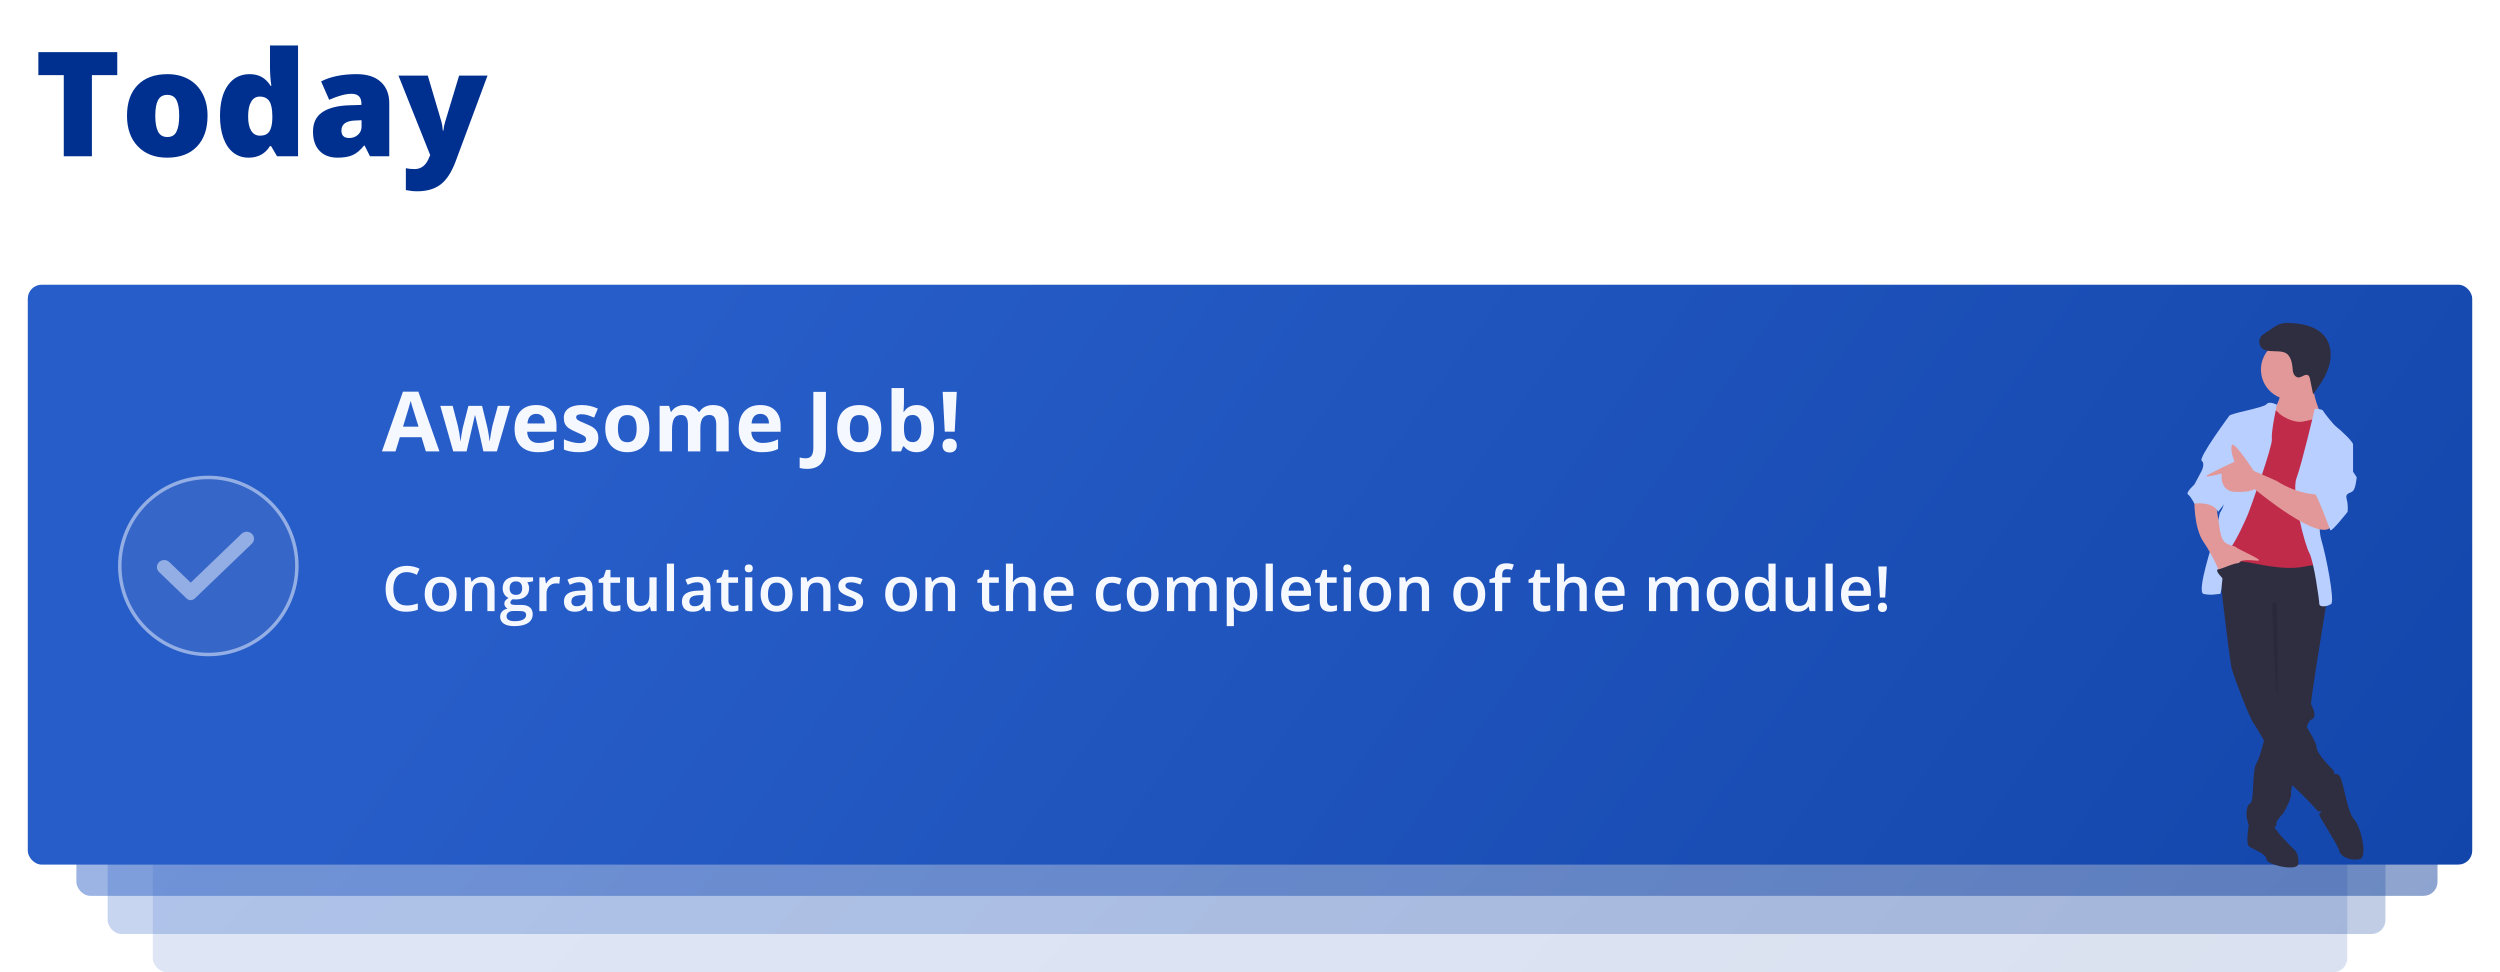 <svg width="720" height="280" viewBox="0 0 720 280" fill="none" xmlns="http://www.w3.org/2000/svg">
<path d="M26.468 45H18.367V21.642H11.046V15.018H33.769V21.642H26.468V45ZM59.773 33.331C59.773 37.132 58.747 40.099 56.696 42.231C54.659 44.351 51.802 45.41 48.124 45.41C44.597 45.41 41.787 44.323 39.695 42.149C37.617 39.976 36.578 37.036 36.578 33.331C36.578 29.544 37.597 26.605 39.634 24.513C41.685 22.407 44.556 21.355 48.247 21.355C50.53 21.355 52.547 21.84 54.297 22.811C56.047 23.781 57.394 25.176 58.337 26.994C59.294 28.799 59.773 30.911 59.773 33.331ZM44.72 33.331C44.72 35.327 44.986 36.852 45.52 37.904C46.053 38.943 46.948 39.463 48.206 39.463C49.45 39.463 50.325 38.943 50.831 37.904C51.351 36.852 51.61 35.327 51.61 33.331C51.61 31.349 51.351 29.852 50.831 28.84C50.312 27.828 49.423 27.322 48.165 27.322C46.935 27.322 46.053 27.828 45.52 28.84C44.986 29.838 44.72 31.335 44.72 33.331ZM71.585 45.41C69.931 45.41 68.481 44.938 67.237 43.995C66.007 43.052 65.05 41.664 64.366 39.832C63.696 38 63.361 35.86 63.361 33.413C63.361 29.64 64.12 26.686 65.638 24.554C67.155 22.421 69.24 21.355 71.893 21.355C73.191 21.355 74.326 21.614 75.297 22.134C76.281 22.653 77.177 23.528 77.983 24.759H78.147C77.888 22.94 77.758 21.122 77.758 19.304V13.09H85.838V45H79.788L78.065 42.067H77.758C76.377 44.296 74.319 45.41 71.585 45.41ZM74.866 39.073C76.151 39.073 77.054 38.67 77.573 37.863C78.106 37.057 78.394 35.812 78.435 34.131V33.495C78.435 31.444 78.141 29.988 77.553 29.127C76.965 28.252 76.042 27.814 74.784 27.814C73.731 27.814 72.911 28.314 72.323 29.311C71.749 30.296 71.462 31.704 71.462 33.536C71.462 35.341 71.756 36.715 72.344 37.658C72.932 38.602 73.772 39.073 74.866 39.073ZM106.551 45L105.013 41.924H104.849C103.769 43.264 102.668 44.18 101.547 44.672C100.426 45.164 98.977 45.41 97.199 45.41C95.012 45.41 93.289 44.754 92.031 43.441C90.773 42.129 90.144 40.283 90.144 37.904C90.144 35.43 91.006 33.591 92.728 32.388C94.451 31.171 96.946 30.487 100.214 30.337L104.09 30.214V29.886C104.09 27.972 103.146 27.015 101.26 27.015C99.564 27.015 97.411 27.589 94.8 28.737L92.482 23.446C95.189 22.052 98.607 21.355 102.736 21.355C105.717 21.355 108.021 22.093 109.647 23.569C111.288 25.046 112.108 27.11 112.108 29.763V45H106.551ZM100.604 39.75C101.574 39.75 102.401 39.442 103.085 38.827C103.782 38.212 104.131 37.412 104.131 36.428V34.623L102.285 34.705C99.647 34.801 98.327 35.772 98.327 37.617C98.327 39.039 99.086 39.75 100.604 39.75ZM114.754 21.765H123.203L127.141 35.095C127.332 35.792 127.462 36.633 127.53 37.617H127.694C127.804 36.674 127.968 35.847 128.187 35.136L132.227 21.765H140.409L131.222 46.477C130.046 49.621 128.597 51.843 126.874 53.142C125.165 54.44 122.93 55.09 120.168 55.09C119.102 55.09 118.008 54.974 116.887 54.741V48.445C117.611 48.609 118.438 48.691 119.368 48.691C120.079 48.691 120.701 48.555 121.234 48.281C121.768 48.008 122.232 47.618 122.629 47.112C123.025 46.62 123.449 45.807 123.9 44.672L114.754 21.765Z" fill="#00308F"/>
<rect x="44" y="113" width="632" height="167" rx="4" fill="url(#paint0_linear)" fill-opacity="0.15"/>
<rect x="31" y="98" width="656" height="171" rx="4" fill="url(#paint1_linear)" fill-opacity="0.25"/>
<rect x="22" y="83" width="680" height="175" rx="4" fill="url(#paint2_linear)" fill-opacity="0.45"/>
<path d="M36.239 142.461H35.091L33.074 135.769C32.978 135.473 32.871 135.099 32.753 134.648C32.634 134.197 32.573 133.925 32.568 133.834C32.468 134.436 32.309 135.094 32.09 135.81L30.135 142.461H28.986L26.327 132.467H27.558L29.137 138.64C29.355 139.506 29.515 140.29 29.615 140.991C29.738 140.157 29.921 139.342 30.162 138.544L31.953 132.467H33.184L35.063 138.599C35.282 139.305 35.467 140.103 35.617 140.991C35.704 140.344 35.868 139.556 36.109 138.626L37.682 132.467H38.912L36.239 142.461ZM43.472 142.598C42.364 142.598 41.489 142.261 40.847 141.586C40.209 140.912 39.89 139.975 39.89 138.777C39.89 137.569 40.186 136.61 40.778 135.899C41.375 135.188 42.175 134.832 43.178 134.832C44.117 134.832 44.859 135.142 45.406 135.762C45.953 136.377 46.227 137.191 46.227 138.202V138.92H41.065C41.088 139.8 41.309 140.467 41.728 140.923C42.152 141.379 42.747 141.607 43.513 141.607C44.319 141.607 45.117 141.438 45.905 141.101V142.113C45.504 142.286 45.124 142.409 44.764 142.482C44.408 142.559 43.977 142.598 43.472 142.598ZM43.164 135.782C42.562 135.782 42.082 135.978 41.722 136.37C41.366 136.762 41.157 137.305 41.093 137.997H45.01C45.01 137.282 44.85 136.735 44.531 136.357C44.212 135.974 43.757 135.782 43.164 135.782ZM49.303 142.461H48.168V131.824H49.303V142.461ZM54.703 142.598C53.618 142.598 52.778 142.265 52.181 141.6C51.588 140.93 51.292 139.984 51.292 138.763C51.292 137.51 51.593 136.541 52.194 135.858C52.8 135.174 53.662 134.832 54.778 134.832C55.138 134.832 55.498 134.871 55.858 134.948C56.218 135.026 56.501 135.117 56.706 135.222L56.357 136.186C56.107 136.086 55.833 136.003 55.537 135.94C55.241 135.871 54.979 135.837 54.751 135.837C53.229 135.837 52.468 136.808 52.468 138.749C52.468 139.67 52.652 140.376 53.022 140.868C53.395 141.361 53.947 141.607 54.676 141.607C55.3 141.607 55.94 141.472 56.597 141.203V142.208C56.095 142.468 55.464 142.598 54.703 142.598ZM64.848 138.708C64.848 139.93 64.54 140.884 63.925 141.573C63.31 142.256 62.46 142.598 61.375 142.598C60.705 142.598 60.11 142.441 59.591 142.126C59.071 141.812 58.67 141.361 58.388 140.773C58.105 140.185 57.964 139.497 57.964 138.708C57.964 137.487 58.269 136.537 58.88 135.858C59.491 135.174 60.338 134.832 61.423 134.832C62.471 134.832 63.303 135.181 63.918 135.878C64.538 136.575 64.848 137.519 64.848 138.708ZM59.14 138.708C59.14 139.665 59.331 140.394 59.714 140.896C60.097 141.397 60.66 141.648 61.402 141.648C62.145 141.648 62.708 141.399 63.091 140.903C63.478 140.401 63.672 139.67 63.672 138.708C63.672 137.756 63.478 137.033 63.091 136.541C62.708 136.045 62.141 135.796 61.389 135.796C60.646 135.796 60.085 136.04 59.707 136.528C59.329 137.015 59.14 137.742 59.14 138.708ZM76.394 142.461V137.587C76.394 136.99 76.266 136.544 76.011 136.247C75.755 135.947 75.359 135.796 74.821 135.796C74.115 135.796 73.593 135.999 73.256 136.405C72.919 136.81 72.75 137.434 72.75 138.278V142.461H71.615V137.587C71.615 136.99 71.488 136.544 71.232 136.247C70.977 135.947 70.579 135.796 70.036 135.796C69.325 135.796 68.803 136.01 68.471 136.439C68.143 136.863 67.978 137.56 67.978 138.531V142.461H66.844V134.969H67.767L67.951 135.994H68.006C68.22 135.63 68.521 135.345 68.908 135.14C69.3 134.935 69.738 134.832 70.221 134.832C71.392 134.832 72.158 135.256 72.518 136.104H72.572C72.796 135.712 73.119 135.402 73.543 135.174C73.967 134.946 74.45 134.832 74.992 134.832C75.84 134.832 76.473 135.051 76.893 135.489C77.316 135.921 77.528 136.616 77.528 137.573V142.461H76.394ZM83.038 142.598C81.931 142.598 81.056 142.261 80.413 141.586C79.775 140.912 79.456 139.975 79.456 138.777C79.456 137.569 79.752 136.61 80.345 135.899C80.942 135.188 81.742 134.832 82.744 134.832C83.683 134.832 84.426 135.142 84.973 135.762C85.519 136.377 85.793 137.191 85.793 138.202V138.92H80.632C80.655 139.8 80.876 140.467 81.295 140.923C81.719 141.379 82.314 141.607 83.079 141.607C83.886 141.607 84.683 141.438 85.472 141.101V142.113C85.071 142.286 84.69 142.409 84.33 142.482C83.975 142.559 83.544 142.598 83.038 142.598ZM82.731 135.782C82.129 135.782 81.648 135.978 81.288 136.37C80.933 136.762 80.723 137.305 80.659 137.997H84.576C84.576 137.282 84.417 136.735 84.098 136.357C83.779 135.974 83.323 135.782 82.731 135.782ZM93.791 141.661C93.992 141.661 94.185 141.648 94.372 141.62C94.559 141.588 94.707 141.557 94.816 141.525V142.393C94.693 142.452 94.511 142.5 94.269 142.536C94.033 142.577 93.818 142.598 93.627 142.598C92.178 142.598 91.453 141.835 91.453 140.308V135.851H90.38V135.304L91.453 134.832L91.932 133.233H92.588V134.969H94.762V135.851H92.588V140.26C92.588 140.711 92.695 141.058 92.909 141.299C93.123 141.541 93.417 141.661 93.791 141.661ZM102.787 138.708C102.787 139.93 102.479 140.884 101.864 141.573C101.249 142.256 100.399 142.598 99.314 142.598C98.644 142.598 98.05 142.441 97.53 142.126C97.011 141.812 96.61 141.361 96.327 140.773C96.045 140.185 95.903 139.497 95.903 138.708C95.903 137.487 96.209 136.537 96.819 135.858C97.43 135.174 98.278 134.832 99.362 134.832C100.41 134.832 101.242 135.181 101.857 135.878C102.477 136.575 102.787 137.519 102.787 138.708ZM97.079 138.708C97.079 139.665 97.27 140.394 97.653 140.896C98.036 141.397 98.599 141.648 99.342 141.648C100.085 141.648 100.647 141.399 101.03 140.903C101.418 140.401 101.611 139.67 101.611 138.708C101.611 137.756 101.418 137.033 101.03 136.541C100.647 136.045 100.08 135.796 99.328 135.796C98.585 135.796 98.025 136.04 97.647 136.528C97.268 137.015 97.079 137.742 97.079 138.708ZM114.873 142.461L113.629 139.282H109.623L108.393 142.461H107.217L111.168 132.426H112.146L116.076 142.461H114.873ZM113.267 138.237L112.104 135.14C111.954 134.748 111.799 134.267 111.64 133.698C111.539 134.135 111.396 134.616 111.209 135.14L110.033 138.237H113.267ZM120.766 134.846C121.75 134.846 122.513 135.183 123.056 135.858C123.603 136.528 123.876 137.478 123.876 138.708C123.876 139.939 123.6 140.896 123.049 141.579C122.502 142.258 121.741 142.598 120.766 142.598C120.278 142.598 119.831 142.509 119.426 142.331C119.025 142.149 118.688 141.871 118.414 141.497H118.332L118.093 142.461H117.279V131.824H118.414V134.408C118.414 134.987 118.396 135.507 118.359 135.967H118.414C118.943 135.22 119.727 134.846 120.766 134.846ZM120.602 135.796C119.827 135.796 119.269 136.019 118.927 136.466C118.585 136.908 118.414 137.656 118.414 138.708C118.414 139.761 118.59 140.515 118.94 140.971C119.291 141.422 119.854 141.648 120.629 141.648C121.326 141.648 121.846 141.395 122.188 140.889C122.529 140.378 122.7 139.647 122.7 138.695C122.7 137.719 122.529 136.992 122.188 136.514C121.846 136.035 121.317 135.796 120.602 135.796ZM127 142.461H125.865V134.969H127V142.461ZM125.77 132.939C125.77 132.679 125.833 132.49 125.961 132.371C126.089 132.248 126.248 132.187 126.439 132.187C126.622 132.187 126.779 132.248 126.911 132.371C127.043 132.494 127.109 132.684 127.109 132.939C127.109 133.194 127.043 133.385 126.911 133.513C126.779 133.636 126.622 133.698 126.439 133.698C126.248 133.698 126.089 133.636 125.961 133.513C125.833 133.385 125.77 133.194 125.77 132.939ZM130.541 142.461H129.406V131.824H130.541V142.461ZM134.082 142.461H132.947V134.969H134.082V142.461ZM132.852 132.939C132.852 132.679 132.915 132.49 133.043 132.371C133.171 132.248 133.33 132.187 133.521 132.187C133.704 132.187 133.861 132.248 133.993 132.371C134.125 132.494 134.191 132.684 134.191 132.939C134.191 133.194 134.125 133.385 133.993 133.513C133.861 133.636 133.704 133.698 133.521 133.698C133.33 133.698 133.171 133.636 133.043 133.513C132.915 133.385 132.852 133.194 132.852 132.939ZM138.908 141.661C139.109 141.661 139.302 141.648 139.489 141.62C139.676 141.588 139.824 141.557 139.934 141.525V142.393C139.811 142.452 139.628 142.5 139.387 142.536C139.15 142.577 138.936 142.598 138.744 142.598C137.295 142.598 136.57 141.835 136.57 140.308V135.851H135.497V135.304L136.57 134.832L137.049 133.233H137.705V134.969H139.879V135.851H137.705V140.26C137.705 140.711 137.812 141.058 138.026 141.299C138.241 141.541 138.535 141.661 138.908 141.661ZM142.572 142.461H141.438V134.969H142.572V142.461ZM141.342 132.939C141.342 132.679 141.406 132.49 141.533 132.371C141.661 132.248 141.82 132.187 142.012 132.187C142.194 132.187 142.351 132.248 142.483 132.371C142.616 132.494 142.682 132.684 142.682 132.939C142.682 133.194 142.616 133.385 142.483 133.513C142.351 133.636 142.194 133.698 142.012 133.698C141.82 133.698 141.661 133.636 141.533 133.513C141.406 133.385 141.342 133.194 141.342 132.939ZM149.429 133.363C148.33 133.363 147.462 133.729 146.824 134.463C146.191 135.192 145.874 136.193 145.874 137.464C145.874 138.772 146.179 139.784 146.79 140.499C147.405 141.21 148.28 141.566 149.415 141.566C150.112 141.566 150.908 141.44 151.801 141.19V142.208C151.108 142.468 150.254 142.598 149.237 142.598C147.765 142.598 146.628 142.151 145.826 141.258C145.029 140.365 144.63 139.096 144.63 137.45C144.63 136.42 144.821 135.518 145.204 134.743C145.591 133.969 146.147 133.372 146.872 132.952C147.601 132.533 148.458 132.323 149.442 132.323C150.491 132.323 151.407 132.515 152.19 132.898L151.698 133.896C150.942 133.54 150.185 133.363 149.429 133.363ZM153.981 132.467H156.805C158.131 132.467 159.09 132.665 159.683 133.062C160.275 133.458 160.571 134.085 160.571 134.942C160.571 135.534 160.405 136.024 160.072 136.411C159.744 136.794 159.263 137.043 158.63 137.156V137.225C160.147 137.485 160.906 138.282 160.906 139.617C160.906 140.511 160.603 141.208 159.997 141.709C159.396 142.211 158.552 142.461 157.468 142.461H153.981V132.467ZM155.144 136.746H157.058C157.878 136.746 158.468 136.619 158.828 136.364C159.188 136.104 159.368 135.669 159.368 135.058C159.368 134.497 159.168 134.094 158.767 133.848C158.366 133.597 157.728 133.472 156.853 133.472H155.144V136.746ZM155.144 137.731V141.47H157.229C158.035 141.47 158.641 141.315 159.047 141.005C159.457 140.691 159.662 140.201 159.662 139.535C159.662 138.916 159.452 138.46 159.033 138.168C158.618 137.877 157.985 137.731 157.133 137.731H155.144ZM166.136 142.461H164.974V133.499H161.809V132.467H169.301V133.499H166.136V142.461Z" fill="#F5F8FF"/>
<g filter="url(#filter0_d)">
<rect x="10" y="80" width="704" height="167" rx="4" fill="url(#paint3_linear)"/>
</g>
<path d="M122.645 130L121.402 125.922H115.156L113.914 130H110L116.047 112.797H120.488L126.559 130H122.645ZM120.535 122.875C119.387 119.18 118.738 117.09 118.59 116.605C118.449 116.121 118.348 115.738 118.285 115.457C118.027 116.457 117.289 118.93 116.07 122.875H120.535ZM139.215 130L138.207 125.418L136.848 119.629H136.766L134.375 130H130.531L126.805 116.898H130.367L131.879 122.699C132.121 123.738 132.367 125.172 132.617 127H132.688C132.719 126.406 132.855 125.465 133.098 124.176L133.285 123.18L134.902 116.898H138.84L140.375 123.18C140.406 123.352 140.453 123.605 140.516 123.941C140.586 124.277 140.652 124.637 140.715 125.02C140.777 125.395 140.832 125.766 140.879 126.133C140.934 126.492 140.965 126.781 140.973 127H141.043C141.113 126.438 141.238 125.668 141.418 124.691C141.598 123.707 141.727 123.043 141.805 122.699L143.375 116.898H146.879L143.105 130H139.215ZM154.426 119.195C153.668 119.195 153.074 119.438 152.645 119.922C152.215 120.398 151.969 121.078 151.906 121.961H156.922C156.906 121.078 156.676 120.398 156.23 119.922C155.785 119.438 155.184 119.195 154.426 119.195ZM154.93 130.234C152.82 130.234 151.172 129.652 149.984 128.488C148.797 127.324 148.203 125.676 148.203 123.543C148.203 121.348 148.75 119.652 149.844 118.457C150.945 117.254 152.465 116.652 154.402 116.652C156.254 116.652 157.695 117.18 158.727 118.234C159.758 119.289 160.273 120.746 160.273 122.605V124.34H151.824C151.863 125.355 152.164 126.148 152.727 126.719C153.289 127.289 154.078 127.574 155.094 127.574C155.883 127.574 156.629 127.492 157.332 127.328C158.035 127.164 158.77 126.902 159.535 126.543V129.309C158.91 129.621 158.242 129.852 157.531 130C156.82 130.156 155.953 130.234 154.93 130.234ZM172.32 126.109C172.32 127.453 171.852 128.477 170.914 129.18C169.984 129.883 168.59 130.234 166.73 130.234C165.777 130.234 164.965 130.168 164.293 130.035C163.621 129.91 162.992 129.723 162.406 129.473V126.52C163.07 126.832 163.816 127.094 164.645 127.305C165.48 127.516 166.215 127.621 166.848 127.621C168.145 127.621 168.793 127.246 168.793 126.496C168.793 126.215 168.707 125.988 168.535 125.816C168.363 125.637 168.066 125.438 167.645 125.219C167.223 124.992 166.66 124.73 165.957 124.434C164.949 124.012 164.207 123.621 163.73 123.262C163.262 122.902 162.918 122.492 162.699 122.031C162.488 121.562 162.383 120.988 162.383 120.309C162.383 119.145 162.832 118.246 163.73 117.613C164.637 116.973 165.918 116.652 167.574 116.652C169.152 116.652 170.688 116.996 172.18 117.684L171.102 120.262C170.445 119.98 169.832 119.75 169.262 119.57C168.691 119.391 168.109 119.301 167.516 119.301C166.461 119.301 165.934 119.586 165.934 120.156C165.934 120.477 166.102 120.754 166.438 120.988C166.781 121.223 167.527 121.57 168.676 122.031C169.699 122.445 170.449 122.832 170.926 123.191C171.402 123.551 171.754 123.965 171.98 124.434C172.207 124.902 172.32 125.461 172.32 126.109ZM177.957 123.426C177.957 124.723 178.168 125.703 178.59 126.367C179.02 127.031 179.715 127.363 180.676 127.363C181.629 127.363 182.312 127.035 182.727 126.379C183.148 125.715 183.359 124.73 183.359 123.426C183.359 122.129 183.148 121.156 182.727 120.508C182.305 119.859 181.613 119.535 180.652 119.535C179.699 119.535 179.012 119.859 178.59 120.508C178.168 121.148 177.957 122.121 177.957 123.426ZM187.016 123.426C187.016 125.559 186.453 127.227 185.328 128.43C184.203 129.633 182.637 130.234 180.629 130.234C179.371 130.234 178.262 129.961 177.301 129.414C176.34 128.859 175.602 128.066 175.086 127.035C174.57 126.004 174.312 124.801 174.312 123.426C174.312 121.285 174.871 119.621 175.988 118.434C177.105 117.246 178.676 116.652 180.699 116.652C181.957 116.652 183.066 116.926 184.027 117.473C184.988 118.02 185.727 118.805 186.242 119.828C186.758 120.852 187.016 122.051 187.016 123.426ZM201.699 130H198.125V122.348C198.125 121.402 197.965 120.695 197.645 120.227C197.332 119.75 196.836 119.512 196.156 119.512C195.242 119.512 194.578 119.848 194.164 120.52C193.75 121.191 193.543 122.297 193.543 123.836V130H189.969V116.898H192.699L193.18 118.574H193.379C193.73 117.973 194.238 117.504 194.902 117.168C195.566 116.824 196.328 116.652 197.188 116.652C199.148 116.652 200.477 117.293 201.172 118.574H201.488C201.84 117.965 202.355 117.492 203.035 117.156C203.723 116.82 204.496 116.652 205.355 116.652C206.84 116.652 207.961 117.035 208.719 117.801C209.484 118.559 209.867 119.777 209.867 121.457V130H206.281V122.348C206.281 121.402 206.121 120.695 205.801 120.227C205.488 119.75 204.992 119.512 204.312 119.512C203.438 119.512 202.781 119.824 202.344 120.449C201.914 121.074 201.699 122.066 201.699 123.426V130ZM218.973 119.195C218.215 119.195 217.621 119.438 217.191 119.922C216.762 120.398 216.516 121.078 216.453 121.961H221.469C221.453 121.078 221.223 120.398 220.777 119.922C220.332 119.438 219.73 119.195 218.973 119.195ZM219.477 130.234C217.367 130.234 215.719 129.652 214.531 128.488C213.344 127.324 212.75 125.676 212.75 123.543C212.75 121.348 213.297 119.652 214.391 118.457C215.492 117.254 217.012 116.652 218.949 116.652C220.801 116.652 222.242 117.18 223.273 118.234C224.305 119.289 224.82 120.746 224.82 122.605V124.34H216.371C216.41 125.355 216.711 126.148 217.273 126.719C217.836 127.289 218.625 127.574 219.641 127.574C220.43 127.574 221.176 127.492 221.879 127.328C222.582 127.164 223.316 126.902 224.082 126.543V129.309C223.457 129.621 222.789 129.852 222.078 130C221.367 130.156 220.5 130.234 219.477 130.234ZM232.449 135.039C231.629 135.039 230.914 134.953 230.305 134.781V131.758C230.93 131.914 231.5 131.992 232.016 131.992C232.812 131.992 233.383 131.742 233.727 131.242C234.07 130.75 234.242 129.977 234.242 128.922V112.867H237.875V128.898C237.875 130.898 237.418 132.422 236.504 133.469C235.59 134.516 234.238 135.039 232.449 135.039ZM244.754 123.426C244.754 124.723 244.965 125.703 245.387 126.367C245.816 127.031 246.512 127.363 247.473 127.363C248.426 127.363 249.109 127.035 249.523 126.379C249.945 125.715 250.156 124.73 250.156 123.426C250.156 122.129 249.945 121.156 249.523 120.508C249.102 119.859 248.41 119.535 247.449 119.535C246.496 119.535 245.809 119.859 245.387 120.508C244.965 121.148 244.754 122.121 244.754 123.426ZM253.812 123.426C253.812 125.559 253.25 127.227 252.125 128.43C251 129.633 249.434 130.234 247.426 130.234C246.168 130.234 245.059 129.961 244.098 129.414C243.137 128.859 242.398 128.066 241.883 127.035C241.367 126.004 241.109 124.801 241.109 123.426C241.109 121.285 241.668 119.621 242.785 118.434C243.902 117.246 245.473 116.652 247.496 116.652C248.754 116.652 249.863 116.926 250.824 117.473C251.785 118.02 252.523 118.805 253.039 119.828C253.555 120.852 253.812 122.051 253.812 123.426ZM264.055 116.652C265.602 116.652 266.812 117.258 267.688 118.469C268.562 119.672 269 121.324 269 123.426C269 125.59 268.547 127.266 267.641 128.453C266.742 129.641 265.516 130.234 263.961 130.234C262.422 130.234 261.215 129.676 260.34 128.559H260.094L259.496 130H256.766V111.766H260.34V116.008C260.34 116.547 260.293 117.41 260.199 118.598H260.34C261.176 117.301 262.414 116.652 264.055 116.652ZM262.906 119.512C262.023 119.512 261.379 119.785 260.973 120.332C260.566 120.871 260.355 121.766 260.34 123.016V123.402C260.34 124.809 260.547 125.816 260.961 126.426C261.383 127.035 262.047 127.34 262.953 127.34C263.688 127.34 264.27 127.004 264.699 126.332C265.137 125.652 265.355 124.668 265.355 123.379C265.355 122.09 265.137 121.125 264.699 120.484C264.262 119.836 263.664 119.512 262.906 119.512ZM274.953 124.316H272.094L271.496 112.867H275.551L274.953 124.316ZM271.449 128.324C271.449 127.668 271.625 127.172 271.977 126.836C272.328 126.5 272.84 126.332 273.512 126.332C274.16 126.332 274.66 126.504 275.012 126.848C275.371 127.191 275.551 127.684 275.551 128.324C275.551 128.941 275.371 129.43 275.012 129.789C274.652 130.141 274.152 130.316 273.512 130.316C272.855 130.316 272.348 130.145 271.988 129.801C271.629 129.449 271.449 128.957 271.449 128.324Z" fill="#F5F8FF"/>
<path d="M117.163 164.768C115.956 164.768 115.007 165.195 114.315 166.051C113.624 166.906 113.278 168.087 113.278 169.593C113.278 171.169 113.609 172.361 114.271 173.17C114.939 173.979 115.903 174.383 117.163 174.383C117.708 174.383 118.235 174.33 118.745 174.225C119.255 174.113 119.785 173.973 120.336 173.803V175.604C119.328 175.985 118.186 176.176 116.908 176.176C115.027 176.176 113.583 175.607 112.575 174.471C111.567 173.328 111.063 171.696 111.063 169.575C111.063 168.239 111.307 167.07 111.793 166.068C112.285 165.066 112.994 164.299 113.92 163.766C114.846 163.232 115.933 162.966 117.181 162.966C118.493 162.966 119.706 163.241 120.819 163.792L120.063 165.541C119.63 165.336 119.17 165.157 118.684 165.005C118.203 164.847 117.696 164.768 117.163 164.768ZM131.507 171.122C131.507 172.71 131.1 173.949 130.285 174.84C129.471 175.73 128.337 176.176 126.884 176.176C125.976 176.176 125.173 175.971 124.476 175.561C123.778 175.15 123.242 174.562 122.867 173.794C122.492 173.026 122.305 172.136 122.305 171.122C122.305 169.546 122.709 168.315 123.518 167.431C124.326 166.546 125.466 166.104 126.937 166.104C128.343 166.104 129.456 166.558 130.276 167.466C131.097 168.368 131.507 169.587 131.507 171.122ZM124.432 171.122C124.432 173.366 125.261 174.488 126.919 174.488C128.56 174.488 129.38 173.366 129.38 171.122C129.38 168.901 128.554 167.791 126.901 167.791C126.034 167.791 125.404 168.078 125.012 168.652C124.625 169.227 124.432 170.05 124.432 171.122ZM142.44 176H140.366V170.023C140.366 169.273 140.214 168.714 139.909 168.345C139.61 167.976 139.133 167.791 138.477 167.791C137.604 167.791 136.965 168.049 136.561 168.564C136.156 169.08 135.954 169.944 135.954 171.157V176H133.889V166.279H135.506L135.796 167.554H135.901C136.194 167.091 136.61 166.733 137.149 166.481C137.688 166.229 138.286 166.104 138.942 166.104C141.274 166.104 142.44 167.29 142.44 169.663V176ZM153.523 166.279V167.413L151.862 167.721C152.015 167.926 152.141 168.178 152.24 168.477C152.34 168.775 152.39 169.092 152.39 169.426C152.39 170.428 152.044 171.216 151.353 171.79C150.661 172.364 149.709 172.651 148.496 172.651C148.186 172.651 147.904 172.628 147.652 172.581C147.207 172.856 146.984 173.179 146.984 173.548C146.984 173.771 147.087 173.938 147.292 174.049C147.503 174.16 147.887 174.216 148.443 174.216H150.14C151.212 174.216 152.026 174.444 152.583 174.901C153.14 175.358 153.418 176.018 153.418 176.879C153.418 177.98 152.964 178.83 152.056 179.428C151.147 180.025 149.835 180.324 148.118 180.324C146.794 180.324 145.783 180.09 145.086 179.621C144.389 179.152 144.04 178.484 144.04 177.617C144.04 177.02 144.228 176.516 144.603 176.105C144.983 175.701 145.514 175.42 146.193 175.262C145.918 175.145 145.689 174.957 145.508 174.699C145.332 174.436 145.244 174.16 145.244 173.873C145.244 173.51 145.347 173.202 145.552 172.95C145.757 172.698 146.062 172.449 146.466 172.203C145.962 171.986 145.552 171.635 145.235 171.148C144.925 170.656 144.77 170.082 144.77 169.426C144.77 168.371 145.101 167.554 145.763 166.974C146.431 166.394 147.38 166.104 148.61 166.104C148.886 166.104 149.173 166.124 149.472 166.165C149.776 166.2 150.005 166.238 150.157 166.279H153.523ZM145.886 177.512C145.886 177.957 146.085 178.3 146.483 178.54C146.888 178.78 147.453 178.9 148.18 178.9C149.305 178.9 150.143 178.739 150.693 178.417C151.244 178.095 151.52 177.667 151.52 177.134C151.52 176.712 151.367 176.41 151.062 176.229C150.764 176.053 150.204 175.965 149.384 175.965H147.819C147.228 175.965 146.756 176.103 146.404 176.378C146.059 176.659 145.886 177.037 145.886 177.512ZM146.773 169.426C146.773 170.035 146.929 170.504 147.239 170.832C147.556 171.16 148.007 171.324 148.593 171.324C149.788 171.324 150.386 170.686 150.386 169.408C150.386 168.775 150.236 168.289 149.938 167.949C149.645 167.604 149.196 167.431 148.593 167.431C147.995 167.431 147.541 167.601 147.23 167.94C146.926 168.28 146.773 168.775 146.773 169.426ZM160.265 166.104C160.681 166.104 161.023 166.133 161.293 166.191L161.091 168.116C160.798 168.046 160.493 168.011 160.177 168.011C159.351 168.011 158.68 168.28 158.164 168.819C157.654 169.358 157.399 170.059 157.399 170.92V176H155.334V166.279H156.951L157.224 167.993H157.329C157.651 167.413 158.07 166.953 158.586 166.613C159.107 166.273 159.667 166.104 160.265 166.104ZM169.186 176L168.772 174.646H168.702C168.233 175.238 167.762 175.643 167.287 175.859C166.812 176.07 166.203 176.176 165.459 176.176C164.504 176.176 163.757 175.918 163.218 175.402C162.685 174.887 162.418 174.157 162.418 173.214C162.418 172.212 162.79 171.456 163.534 170.946C164.278 170.437 165.412 170.158 166.936 170.111L168.614 170.059V169.54C168.614 168.919 168.468 168.456 168.175 168.151C167.888 167.841 167.439 167.686 166.83 167.686C166.332 167.686 165.854 167.759 165.397 167.905C164.94 168.052 164.501 168.225 164.079 168.424L163.411 166.947C163.938 166.672 164.516 166.464 165.143 166.323C165.77 166.177 166.361 166.104 166.918 166.104C168.154 166.104 169.086 166.373 169.713 166.912C170.346 167.451 170.662 168.298 170.662 169.452V176H169.186ZM166.109 174.594C166.859 174.594 167.46 174.386 167.911 173.97C168.368 173.548 168.597 172.959 168.597 172.203V171.359L167.349 171.412C166.376 171.447 165.667 171.611 165.222 171.904C164.782 172.191 164.562 172.634 164.562 173.231C164.562 173.665 164.691 174.002 164.949 174.242C165.207 174.477 165.594 174.594 166.109 174.594ZM177.166 174.506C177.67 174.506 178.174 174.427 178.678 174.269V175.824C178.449 175.924 178.153 176.006 177.79 176.07C177.433 176.141 177.061 176.176 176.674 176.176C174.717 176.176 173.738 175.145 173.738 173.082V167.844H172.411V166.93L173.835 166.174L174.538 164.117H175.812V166.279H178.581V167.844H175.812V173.047C175.812 173.545 175.936 173.914 176.182 174.154C176.434 174.389 176.762 174.506 177.166 174.506ZM187.484 176L187.194 174.726H187.089C186.802 175.177 186.392 175.531 185.858 175.789C185.331 176.047 184.728 176.176 184.048 176.176C182.87 176.176 181.991 175.883 181.411 175.297C180.831 174.711 180.541 173.823 180.541 172.634V166.279H182.624V172.273C182.624 173.018 182.776 173.577 183.081 173.952C183.386 174.321 183.863 174.506 184.514 174.506C185.381 174.506 186.017 174.248 186.421 173.732C186.831 173.211 187.036 172.341 187.036 171.122V166.279H189.11V176H187.484ZM194.12 176H192.055V162.324H194.12V176ZM203.164 176L202.751 174.646H202.681C202.212 175.238 201.74 175.643 201.266 175.859C200.791 176.07 200.182 176.176 199.438 176.176C198.482 176.176 197.735 175.918 197.196 175.402C196.663 174.887 196.396 174.157 196.396 173.214C196.396 172.212 196.769 171.456 197.513 170.946C198.257 170.437 199.391 170.158 200.914 170.111L202.593 170.059V169.54C202.593 168.919 202.446 168.456 202.153 168.151C201.866 167.841 201.418 167.686 200.809 167.686C200.311 167.686 199.833 167.759 199.376 167.905C198.919 168.052 198.479 168.225 198.058 168.424L197.39 166.947C197.917 166.672 198.494 166.464 199.121 166.323C199.748 166.177 200.34 166.104 200.896 166.104C202.133 166.104 203.064 166.373 203.691 166.912C204.324 167.451 204.641 168.298 204.641 169.452V176H203.164ZM200.088 174.594C200.838 174.594 201.438 174.386 201.89 173.97C202.347 173.548 202.575 172.959 202.575 172.203V171.359L201.327 171.412C200.354 171.447 199.646 171.611 199.2 171.904C198.761 172.191 198.541 172.634 198.541 173.231C198.541 173.665 198.67 174.002 198.928 174.242C199.186 174.477 199.572 174.594 200.088 174.594ZM211.145 174.506C211.648 174.506 212.152 174.427 212.656 174.269V175.824C212.428 175.924 212.132 176.006 211.769 176.07C211.411 176.141 211.039 176.176 210.652 176.176C208.695 176.176 207.717 175.145 207.717 173.082V167.844H206.39V166.93L207.813 166.174L208.517 164.117H209.791V166.279H212.56V167.844H209.791V173.047C209.791 173.545 209.914 173.914 210.16 174.154C210.412 174.389 210.74 174.506 211.145 174.506ZM216.673 176H214.607V166.279H216.673V176ZM214.484 163.704C214.484 163.335 214.584 163.051 214.783 162.852C214.988 162.652 215.278 162.553 215.653 162.553C216.017 162.553 216.298 162.652 216.497 162.852C216.702 163.051 216.805 163.335 216.805 163.704C216.805 164.056 216.702 164.334 216.497 164.539C216.298 164.738 216.017 164.838 215.653 164.838C215.278 164.838 214.988 164.738 214.783 164.539C214.584 164.334 214.484 164.056 214.484 163.704ZM228.257 171.122C228.257 172.71 227.85 173.949 227.035 174.84C226.221 175.73 225.087 176.176 223.634 176.176C222.726 176.176 221.923 175.971 221.226 175.561C220.528 175.15 219.992 174.562 219.617 173.794C219.242 173.026 219.055 172.136 219.055 171.122C219.055 169.546 219.459 168.315 220.268 167.431C221.076 166.546 222.216 166.104 223.687 166.104C225.093 166.104 226.206 166.558 227.026 167.466C227.847 168.368 228.257 169.587 228.257 171.122ZM221.182 171.122C221.182 173.366 222.011 174.488 223.669 174.488C225.31 174.488 226.13 173.366 226.13 171.122C226.13 168.901 225.304 167.791 223.651 167.791C222.784 167.791 222.154 168.078 221.762 168.652C221.375 169.227 221.182 170.05 221.182 171.122ZM239.19 176H237.116V170.023C237.116 169.273 236.964 168.714 236.659 168.345C236.36 167.976 235.883 167.791 235.227 167.791C234.354 167.791 233.715 168.049 233.311 168.564C232.906 169.08 232.704 169.944 232.704 171.157V176H230.639V166.279H232.256L232.546 167.554H232.651C232.944 167.091 233.36 166.733 233.899 166.481C234.438 166.229 235.036 166.104 235.692 166.104C238.024 166.104 239.19 167.29 239.19 169.663V176ZM248.595 173.231C248.595 174.181 248.249 174.91 247.558 175.42C246.866 175.924 245.876 176.176 244.587 176.176C243.292 176.176 242.252 175.979 241.467 175.587V173.803C242.609 174.33 243.673 174.594 244.657 174.594C245.929 174.594 246.564 174.21 246.564 173.442C246.564 173.196 246.494 172.991 246.354 172.827C246.213 172.663 245.981 172.493 245.659 172.317C245.337 172.142 244.889 171.942 244.314 171.72C243.195 171.286 242.437 170.853 242.038 170.419C241.646 169.985 241.449 169.423 241.449 168.731C241.449 167.899 241.783 167.255 242.451 166.798C243.125 166.335 244.039 166.104 245.193 166.104C246.336 166.104 247.417 166.335 248.437 166.798L247.769 168.354C246.72 167.92 245.838 167.703 245.123 167.703C244.033 167.703 243.488 168.014 243.488 168.635C243.488 168.939 243.629 169.197 243.91 169.408C244.197 169.619 244.818 169.909 245.773 170.278C246.576 170.589 247.159 170.873 247.522 171.131C247.886 171.389 248.155 171.688 248.331 172.027C248.507 172.361 248.595 172.763 248.595 173.231ZM264.134 171.122C264.134 172.71 263.727 173.949 262.912 174.84C262.098 175.73 260.964 176.176 259.511 176.176C258.603 176.176 257.8 175.971 257.103 175.561C256.405 175.15 255.869 174.562 255.494 173.794C255.119 173.026 254.932 172.136 254.932 171.122C254.932 169.546 255.336 168.315 256.145 167.431C256.953 166.546 258.093 166.104 259.563 166.104C260.97 166.104 262.083 166.558 262.903 167.466C263.724 168.368 264.134 169.587 264.134 171.122ZM257.059 171.122C257.059 173.366 257.888 174.488 259.546 174.488C261.187 174.488 262.007 173.366 262.007 171.122C262.007 168.901 261.181 167.791 259.528 167.791C258.661 167.791 258.031 168.078 257.639 168.652C257.252 169.227 257.059 170.05 257.059 171.122ZM275.067 176H272.993V170.023C272.993 169.273 272.841 168.714 272.536 168.345C272.237 167.976 271.76 167.791 271.104 167.791C270.23 167.791 269.592 168.049 269.188 168.564C268.783 169.08 268.581 169.944 268.581 171.157V176H266.516V166.279H268.133L268.423 167.554H268.528C268.821 167.091 269.237 166.733 269.776 166.481C270.315 166.229 270.913 166.104 271.569 166.104C273.901 166.104 275.067 167.29 275.067 169.663V176ZM286.238 174.506C286.742 174.506 287.246 174.427 287.75 174.269V175.824C287.521 175.924 287.226 176.006 286.862 176.07C286.505 176.141 286.133 176.176 285.746 176.176C283.789 176.176 282.811 175.145 282.811 173.082V167.844H281.483V166.93L282.907 166.174L283.61 164.117H284.885V166.279H287.653V167.844H284.885V173.047C284.885 173.545 285.008 173.914 285.254 174.154C285.506 174.389 285.834 174.506 286.238 174.506ZM298.253 176H296.179V170.023C296.179 169.273 296.026 168.714 295.722 168.345C295.423 167.976 294.945 167.791 294.289 167.791C293.422 167.791 292.783 168.052 292.373 168.573C291.969 169.089 291.767 169.956 291.767 171.175V176H289.701V162.324H291.767V165.796C291.767 166.353 291.731 166.947 291.661 167.58H291.793C292.074 167.111 292.464 166.748 292.962 166.49C293.466 166.232 294.052 166.104 294.72 166.104C297.075 166.104 298.253 167.29 298.253 169.663V176ZM305.372 176.176C303.86 176.176 302.677 175.736 301.821 174.857C300.972 173.973 300.547 172.757 300.547 171.21C300.547 169.622 300.942 168.374 301.733 167.466C302.524 166.558 303.611 166.104 304.994 166.104C306.277 166.104 307.291 166.493 308.035 167.272C308.779 168.052 309.151 169.124 309.151 170.489V171.605H302.674C302.703 172.549 302.958 173.275 303.438 173.785C303.919 174.289 304.596 174.541 305.469 174.541C306.043 174.541 306.576 174.488 307.068 174.383C307.566 174.271 308.1 174.09 308.668 173.838V175.517C308.164 175.757 307.654 175.927 307.139 176.026C306.623 176.126 306.034 176.176 305.372 176.176ZM304.994 167.668C304.338 167.668 303.811 167.876 303.412 168.292C303.02 168.708 302.785 169.314 302.709 170.111H307.121C307.109 169.309 306.916 168.702 306.541 168.292C306.166 167.876 305.65 167.668 304.994 167.668ZM320.094 176.176C318.623 176.176 317.504 175.748 316.736 174.893C315.975 174.031 315.594 172.798 315.594 171.192C315.594 169.558 315.992 168.301 316.789 167.422C317.592 166.543 318.749 166.104 320.261 166.104C321.286 166.104 322.209 166.294 323.029 166.675L322.405 168.336C321.532 167.996 320.812 167.826 320.243 167.826C318.562 167.826 317.721 168.942 317.721 171.175C317.721 172.265 317.929 173.085 318.345 173.636C318.767 174.181 319.382 174.453 320.19 174.453C321.11 174.453 321.98 174.225 322.801 173.768V175.569C322.432 175.786 322.036 175.941 321.614 176.035C321.198 176.129 320.691 176.176 320.094 176.176ZM333.708 171.122C333.708 172.71 333.301 173.949 332.486 174.84C331.672 175.73 330.538 176.176 329.085 176.176C328.177 176.176 327.374 175.971 326.677 175.561C325.979 175.15 325.443 174.562 325.068 173.794C324.693 173.026 324.506 172.136 324.506 171.122C324.506 169.546 324.91 168.315 325.719 167.431C326.527 166.546 327.667 166.104 329.138 166.104C330.544 166.104 331.657 166.558 332.478 167.466C333.298 168.368 333.708 169.587 333.708 171.122ZM326.633 171.122C326.633 173.366 327.462 174.488 329.12 174.488C330.761 174.488 331.581 173.366 331.581 171.122C331.581 168.901 330.755 167.791 329.103 167.791C328.235 167.791 327.605 168.078 327.213 168.652C326.826 169.227 326.633 170.05 326.633 171.122ZM344.281 176H342.207V170.006C342.207 169.262 342.066 168.708 341.785 168.345C341.504 167.976 341.064 167.791 340.467 167.791C339.67 167.791 339.084 168.052 338.709 168.573C338.34 169.089 338.155 169.95 338.155 171.157V176H336.09V166.279H337.707L337.997 167.554H338.103C338.372 167.091 338.762 166.733 339.271 166.481C339.787 166.229 340.353 166.104 340.968 166.104C342.462 166.104 343.452 166.613 343.938 167.633H344.079C344.366 167.152 344.771 166.777 345.292 166.508C345.813 166.238 346.411 166.104 347.085 166.104C348.245 166.104 349.089 166.396 349.616 166.982C350.149 167.568 350.416 168.462 350.416 169.663V176H348.351V170.006C348.351 169.262 348.207 168.708 347.92 168.345C347.639 167.976 347.199 167.791 346.602 167.791C345.799 167.791 345.21 168.043 344.835 168.547C344.466 169.045 344.281 169.812 344.281 170.85V176ZM358.229 176.176C356.999 176.176 356.044 175.733 355.364 174.849H355.241C355.323 175.669 355.364 176.167 355.364 176.343V180.324H353.299V166.279H354.969C355.016 166.461 355.112 166.895 355.259 167.58H355.364C356.009 166.596 356.976 166.104 358.265 166.104C359.478 166.104 360.421 166.543 361.095 167.422C361.774 168.301 362.114 169.534 362.114 171.122C362.114 172.71 361.769 173.949 361.077 174.84C360.392 175.73 359.442 176.176 358.229 176.176ZM357.729 167.791C356.908 167.791 356.308 168.031 355.927 168.512C355.552 168.992 355.364 169.76 355.364 170.814V171.122C355.364 172.306 355.552 173.164 355.927 173.697C356.302 174.225 356.914 174.488 357.764 174.488C358.479 174.488 359.029 174.195 359.416 173.609C359.803 173.023 359.996 172.188 359.996 171.104C359.996 170.015 359.803 169.191 359.416 168.635C359.035 168.072 358.473 167.791 357.729 167.791ZM366.579 176H364.514V162.324H366.579V176ZM373.786 176.176C372.274 176.176 371.091 175.736 370.235 174.857C369.386 173.973 368.961 172.757 368.961 171.21C368.961 169.622 369.356 168.374 370.147 167.466C370.938 166.558 372.025 166.104 373.408 166.104C374.691 166.104 375.705 166.493 376.449 167.272C377.193 168.052 377.565 169.124 377.565 170.489V171.605H371.088C371.117 172.549 371.372 173.275 371.853 173.785C372.333 174.289 373.01 174.541 373.883 174.541C374.457 174.541 374.99 174.488 375.482 174.383C375.98 174.271 376.514 174.09 377.082 173.838V175.517C376.578 175.757 376.068 175.927 375.553 176.026C375.037 176.126 374.448 176.176 373.786 176.176ZM373.408 167.668C372.752 167.668 372.225 167.876 371.826 168.292C371.434 168.708 371.199 169.314 371.123 170.111H375.535C375.523 169.309 375.33 168.702 374.955 168.292C374.58 167.876 374.064 167.668 373.408 167.668ZM383.533 174.506C384.037 174.506 384.541 174.427 385.045 174.269V175.824C384.816 175.924 384.521 176.006 384.157 176.07C383.8 176.141 383.428 176.176 383.041 176.176C381.084 176.176 380.105 175.145 380.105 173.082V167.844H378.778V166.93L380.202 166.174L380.905 164.117H382.18V166.279H384.948V167.844H382.18V173.047C382.18 173.545 382.303 173.914 382.549 174.154C382.801 174.389 383.129 174.506 383.533 174.506ZM389.062 176H386.996V166.279H389.062V176ZM386.873 163.704C386.873 163.335 386.973 163.051 387.172 162.852C387.377 162.652 387.667 162.553 388.042 162.553C388.405 162.553 388.687 162.652 388.886 162.852C389.091 163.051 389.193 163.335 389.193 163.704C389.193 164.056 389.091 164.334 388.886 164.539C388.687 164.738 388.405 164.838 388.042 164.838C387.667 164.838 387.377 164.738 387.172 164.539C386.973 164.334 386.873 164.056 386.873 163.704ZM400.646 171.122C400.646 172.71 400.238 173.949 399.424 174.84C398.609 175.73 397.476 176.176 396.022 176.176C395.114 176.176 394.312 175.971 393.614 175.561C392.917 175.15 392.381 174.562 392.006 173.794C391.631 173.026 391.443 172.136 391.443 171.122C391.443 169.546 391.848 168.315 392.656 167.431C393.465 166.546 394.604 166.104 396.075 166.104C397.481 166.104 398.595 166.558 399.415 167.466C400.235 168.368 400.646 169.587 400.646 171.122ZM393.57 171.122C393.57 173.366 394.399 174.488 396.058 174.488C397.698 174.488 398.519 173.366 398.519 171.122C398.519 168.901 397.692 167.791 396.04 167.791C395.173 167.791 394.543 168.078 394.15 168.652C393.764 169.227 393.57 170.05 393.57 171.122ZM411.579 176H409.505V170.023C409.505 169.273 409.353 168.714 409.048 168.345C408.749 167.976 408.271 167.791 407.615 167.791C406.742 167.791 406.104 168.049 405.699 168.564C405.295 169.08 405.093 169.944 405.093 171.157V176H403.027V166.279H404.645L404.935 167.554H405.04C405.333 167.091 405.749 166.733 406.288 166.481C406.827 166.229 407.425 166.104 408.081 166.104C410.413 166.104 411.579 167.29 411.579 169.663V176ZM427.751 171.122C427.751 172.71 427.344 173.949 426.529 174.84C425.715 175.73 424.581 176.176 423.128 176.176C422.22 176.176 421.417 175.971 420.72 175.561C420.022 175.15 419.486 174.562 419.111 173.794C418.736 173.026 418.549 172.136 418.549 171.122C418.549 169.546 418.953 168.315 419.762 167.431C420.57 166.546 421.71 166.104 423.181 166.104C424.587 166.104 425.7 166.558 426.521 167.466C427.341 168.368 427.751 169.587 427.751 171.122ZM420.676 171.122C420.676 173.366 421.505 174.488 423.163 174.488C424.804 174.488 425.624 173.366 425.624 171.122C425.624 168.901 424.798 167.791 423.146 167.791C422.278 167.791 421.648 168.078 421.256 168.652C420.869 169.227 420.676 170.05 420.676 171.122ZM435.011 167.844H432.638V176H430.563V167.844H428.964V166.877L430.563 166.244V165.611C430.563 164.463 430.833 163.613 431.372 163.062C431.911 162.506 432.734 162.228 433.842 162.228C434.568 162.228 435.283 162.348 435.986 162.588L435.441 164.152C434.932 163.988 434.445 163.906 433.982 163.906C433.514 163.906 433.171 164.053 432.954 164.346C432.743 164.633 432.638 165.066 432.638 165.646V166.279H435.011V167.844ZM444.969 174.506C445.473 174.506 445.977 174.427 446.48 174.269V175.824C446.252 175.924 445.956 176.006 445.593 176.07C445.235 176.141 444.863 176.176 444.477 176.176C442.52 176.176 441.541 175.145 441.541 173.082V167.844H440.214V166.93L441.638 166.174L442.341 164.117H443.615V166.279H446.384V167.844H443.615V173.047C443.615 173.545 443.738 173.914 443.984 174.154C444.236 174.389 444.564 174.506 444.969 174.506ZM456.983 176H454.909V170.023C454.909 169.273 454.757 168.714 454.452 168.345C454.153 167.976 453.676 167.791 453.02 167.791C452.152 167.791 451.514 168.052 451.104 168.573C450.699 169.089 450.497 169.956 450.497 171.175V176H448.432V162.324H450.497V165.796C450.497 166.353 450.462 166.947 450.392 167.58H450.523C450.805 167.111 451.194 166.748 451.692 166.49C452.196 166.232 452.782 166.104 453.45 166.104C455.806 166.104 456.983 167.29 456.983 169.663V176ZM464.103 176.176C462.591 176.176 461.407 175.736 460.552 174.857C459.702 173.973 459.277 172.757 459.277 171.21C459.277 169.622 459.673 168.374 460.464 167.466C461.255 166.558 462.342 166.104 463.725 166.104C465.008 166.104 466.021 166.493 466.766 167.272C467.51 168.052 467.882 169.124 467.882 170.489V171.605H461.404C461.434 172.549 461.688 173.275 462.169 173.785C462.649 174.289 463.326 174.541 464.199 174.541C464.773 174.541 465.307 174.488 465.799 174.383C466.297 174.271 466.83 174.09 467.398 173.838V175.517C466.895 175.757 466.385 175.927 465.869 176.026C465.354 176.126 464.765 176.176 464.103 176.176ZM463.725 167.668C463.068 167.668 462.541 167.876 462.143 168.292C461.75 168.708 461.516 169.314 461.439 170.111H465.852C465.84 169.309 465.646 168.702 465.271 168.292C464.896 167.876 464.381 167.668 463.725 167.668ZM483.096 176H481.021V170.006C481.021 169.262 480.881 168.708 480.6 168.345C480.318 167.976 479.879 167.791 479.281 167.791C478.484 167.791 477.898 168.052 477.523 168.573C477.154 169.089 476.97 169.95 476.97 171.157V176H474.904V166.279H476.521L476.812 167.554H476.917C477.187 167.091 477.576 166.733 478.086 166.481C478.602 166.229 479.167 166.104 479.782 166.104C481.276 166.104 482.267 166.613 482.753 167.633H482.894C483.181 167.152 483.585 166.777 484.106 166.508C484.628 166.238 485.226 166.104 485.899 166.104C487.06 166.104 487.903 166.396 488.431 166.982C488.964 167.568 489.23 168.462 489.23 169.663V176H487.165V170.006C487.165 169.262 487.021 168.708 486.734 168.345C486.453 167.976 486.014 167.791 485.416 167.791C484.613 167.791 484.024 168.043 483.649 168.547C483.28 169.045 483.096 169.812 483.096 170.85V176ZM500.735 171.122C500.735 172.71 500.328 173.949 499.514 174.84C498.699 175.73 497.565 176.176 496.112 176.176C495.204 176.176 494.401 175.971 493.704 175.561C493.007 175.15 492.471 174.562 492.096 173.794C491.721 173.026 491.533 172.136 491.533 171.122C491.533 169.546 491.938 168.315 492.746 167.431C493.555 166.546 494.694 166.104 496.165 166.104C497.571 166.104 498.685 166.558 499.505 167.466C500.325 168.368 500.735 169.587 500.735 171.122ZM493.66 171.122C493.66 173.366 494.489 174.488 496.147 174.488C497.788 174.488 498.608 173.366 498.608 171.122C498.608 168.901 497.782 167.791 496.13 167.791C495.263 167.791 494.633 168.078 494.24 168.652C493.854 169.227 493.66 170.05 493.66 171.122ZM506.396 176.176C505.183 176.176 504.236 175.736 503.557 174.857C502.877 173.979 502.537 172.745 502.537 171.157C502.537 169.563 502.88 168.324 503.565 167.439C504.257 166.549 505.212 166.104 506.431 166.104C507.708 166.104 508.681 166.575 509.349 167.519H509.454C509.354 166.821 509.305 166.271 509.305 165.866V162.324H511.379V176H509.762L509.401 174.726H509.305C508.643 175.692 507.673 176.176 506.396 176.176ZM506.949 174.506C507.799 174.506 508.417 174.269 508.804 173.794C509.19 173.313 509.39 172.537 509.401 171.465V171.175C509.401 169.95 509.202 169.08 508.804 168.564C508.405 168.049 507.781 167.791 506.932 167.791C506.205 167.791 505.646 168.087 505.253 168.679C504.86 169.265 504.664 170.103 504.664 171.192C504.664 172.271 504.854 173.094 505.235 173.662C505.616 174.225 506.188 174.506 506.949 174.506ZM521.188 176L520.897 174.726H520.792C520.505 175.177 520.095 175.531 519.562 175.789C519.034 176.047 518.431 176.176 517.751 176.176C516.573 176.176 515.694 175.883 515.114 175.297C514.534 174.711 514.244 173.823 514.244 172.634V166.279H516.327V172.273C516.327 173.018 516.479 173.577 516.784 173.952C517.089 174.321 517.566 174.506 518.217 174.506C519.084 174.506 519.72 174.248 520.124 173.732C520.534 173.211 520.739 172.341 520.739 171.122V166.279H522.813V176H521.188ZM527.823 176H525.758V162.324H527.823V176ZM535.03 176.176C533.519 176.176 532.335 175.736 531.479 174.857C530.63 173.973 530.205 172.757 530.205 171.21C530.205 169.622 530.601 168.374 531.392 167.466C532.183 166.558 533.27 166.104 534.652 166.104C535.936 166.104 536.949 166.493 537.693 167.272C538.438 168.052 538.81 169.124 538.81 170.489V171.605H532.332C532.361 172.549 532.616 173.275 533.097 173.785C533.577 174.289 534.254 174.541 535.127 174.541C535.701 174.541 536.234 174.488 536.727 174.383C537.225 174.271 537.758 174.09 538.326 173.838V175.517C537.822 175.757 537.312 175.927 536.797 176.026C536.281 176.126 535.692 176.176 535.03 176.176ZM534.652 167.668C533.996 167.668 533.469 167.876 533.07 168.292C532.678 168.708 532.443 169.314 532.367 170.111H536.779C536.768 169.309 536.574 168.702 536.199 168.292C535.824 167.876 535.309 167.668 534.652 167.668ZM542.94 172.098H541.411L540.954 163.15H543.389L542.94 172.098ZM540.849 174.901C540.849 174.468 540.963 174.14 541.191 173.917C541.42 173.688 541.745 173.574 542.167 173.574C542.583 173.574 542.902 173.691 543.125 173.926C543.348 174.16 543.459 174.485 543.459 174.901C543.459 175.317 543.345 175.648 543.116 175.895C542.894 176.135 542.577 176.255 542.167 176.255C541.751 176.255 541.426 176.138 541.191 175.903C540.963 175.669 540.849 175.335 540.849 174.901Z" fill="#F5F8FF"/>
<path d="M649.054 238.794L647.632 237.737C647.632 237.737 646.691 242.995 647.741 243.783C648.791 244.571 652.73 245.884 652.73 247.459C652.73 249.035 661.658 251.136 661.921 248.772C662.184 246.409 661.133 245.096 661.133 245.096C661.133 245.096 656.932 240.894 656.407 240.107C655.881 239.319 654.568 237.743 654.568 237.743L649.054 238.794Z" fill="#2F2E41"/>
<path d="M670.061 173.408C670.061 173.408 670.022 173.639 669.954 174.062C669.891 174.437 669.804 174.968 669.699 175.622C668.596 182.352 665.379 202.165 665.597 202.818C665.86 203.606 667.698 206.495 665.597 207.282C665.395 207.359 665.177 207.605 664.944 207.994C664.492 208.831 664.121 209.709 663.833 210.615C662.58 214.249 661.241 220.066 660.466 224.094C660.128 225.864 659.897 227.287 659.828 228.033C659.804 228.205 659.802 228.38 659.82 228.553C660.083 229.603 658.245 233.279 657.457 234.33C656.669 235.38 655.356 236.43 655.619 237.481C655.881 238.531 649.054 241.42 648.266 239.581C647.478 237.743 647.478 236.693 647.216 236.168C646.953 235.643 646.691 231.966 648.004 231.441C649.317 230.916 648.529 221.725 649.842 219.887C650.28 219.275 650.95 217.203 651.651 214.711C651.927 213.734 652.205 212.695 652.478 211.652C653.586 207.38 654.568 203.081 654.568 203.081L654.306 172.358L668.749 170.519L669.119 171.336L669.857 172.956L670.061 173.408Z" fill="#2F2E41"/>
<path d="M670.849 223.826C670.849 223.826 672.95 221.725 674.001 223.826C675.051 225.927 676.101 234.067 677.939 235.905C679.778 237.743 682.141 246.934 679.515 247.459C676.889 247.984 674.001 246.671 673.738 245.096C673.475 243.52 667.961 235.38 667.961 234.592C667.961 233.804 671.637 230.916 671.637 230.916L670.849 223.826Z" fill="#2F2E41"/>
<path d="M638.55 158.965C638.55 158.965 641.964 189.689 642.752 192.577C643.54 195.466 647.741 206.495 649.054 208.333C650.367 210.171 658.77 225.139 659.82 225.927C660.871 226.714 662.971 228.815 662.971 228.815C662.971 228.815 666.91 232.754 667.436 233.542C667.961 234.33 672.425 231.966 672.687 230.391C672.95 228.815 672.425 226.189 672.162 225.139C671.9 224.088 672.687 222.513 671.9 221.725C671.112 220.937 667.173 216.998 667.173 215.16C667.173 213.322 660.346 202.556 657.72 200.192C655.094 197.829 655.619 193.89 655.619 193.89V177.872L670.061 173.408C670.061 173.408 669.274 160.803 667.436 160.803C665.597 160.803 641.439 156.602 638.55 158.965Z" fill="#2F2E41"/>
<path d="M659.82 115.112C664.606 115.112 668.486 111.233 668.486 106.447C668.486 101.661 664.606 97.781 659.82 97.781C655.034 97.781 651.155 101.661 651.155 106.447C651.155 111.233 655.034 115.112 659.82 115.112Z" fill="#E29898"/>
<path d="M656.932 113.274C656.932 113.274 655.882 117.213 654.569 118.263C653.256 119.314 657.983 123.778 657.983 123.778L666.911 124.303L668.486 119.314C668.486 119.314 665.598 113.537 666.385 109.86C667.173 106.184 656.932 113.274 656.932 113.274Z" fill="#E29898"/>
<path d="M653.255 117.738C653.255 117.738 655.619 118.001 656.144 118.789C656.669 119.576 660.346 121.94 663.234 121.414C666.123 120.889 667.961 120.102 668.486 120.364C669.011 120.627 670.061 126.141 670.061 126.141L667.173 134.544L667.698 157.652L668.486 163.955C668.486 163.955 670.061 161.854 663.759 163.167C657.457 164.48 649.317 162.116 646.691 161.854C644.065 161.591 639.601 160.803 639.338 159.228C639.075 157.652 640.126 151.875 640.126 151.875L644.327 134.282L646.953 124.828L653.255 117.738Z" fill="#C02B49"/>
<path d="M655.74 116.553C655.74 116.553 653.519 115.375 652.731 116.425C651.943 117.476 641.965 119.051 641.965 119.839C641.965 120.627 639.864 141.897 640.389 143.735C640.914 145.573 639.339 147.674 639.339 147.674L637.5 155.552C637.5 155.552 632.511 170.519 634.612 171.045C636.713 171.57 638.551 171.045 639.339 171.045C640.126 171.045 639.864 161.066 641.965 158.44C644.065 155.814 646.954 149.249 647.479 147.936C648.004 146.623 654.569 128.505 654.306 126.404C654.044 124.303 655.74 116.553 655.74 116.553Z" fill="#B8CFFF"/>
<path d="M666.648 117.738C666.648 117.738 668.749 117.738 669.011 118.263C669.274 118.789 671.9 122.202 672.95 122.99C674 123.778 677.677 127.192 677.677 127.979C677.677 128.767 670.062 134.544 670.062 134.544C670.062 134.544 666.91 150.037 668.486 155.289C670.062 160.541 672.425 173.145 671.375 173.933C670.324 174.721 667.961 174.984 667.961 173.933C667.961 172.883 666.385 161.591 665.072 159.228C663.759 156.865 659.82 141.897 661.396 137.695C662.972 133.494 666.648 117.738 666.648 117.738Z" fill="#B8CFFF"/>
<path d="M631.985 143.735C631.985 143.735 631.723 151.875 634.611 156.077C637.5 160.278 639.338 165.005 639.338 165.005C639.338 165.005 644.065 163.692 644.852 162.116C645.64 160.541 650.629 161.854 650.629 161.329C650.629 160.803 644.59 158.178 644.065 157.652C643.539 157.127 641.701 157.127 640.651 156.077C639.6 155.026 639.338 152.663 639.338 152.663L638.287 145.836L631.985 143.735Z" fill="#E29898"/>
<path d="M653.852 101.104C653.185 101.043 652.498 100.976 651.909 100.659C650.589 99.947 650.238 97.919 651.243 96.806C651.521 96.523 651.83 96.273 652.167 96.064L654.163 94.705C655.046 94.104 655.949 93.493 656.979 93.21C657.91 92.954 658.894 92.98 659.858 93.04C661.729 93.156 663.612 93.397 665.372 94.043C667.133 94.689 668.775 95.77 669.841 97.312C671.531 99.758 671.554 103.056 670.623 105.879C669.692 108.702 667.924 111.16 666.182 113.569L665.278 109.158C665.197 108.765 665.093 108.334 664.767 108.102C663.954 107.524 662.961 108.71 661.964 108.703C661.324 108.698 660.786 108.171 660.544 107.578C660.301 106.986 660.285 106.329 660.229 105.691C660.11 104.34 659.637 102.46 658.358 101.715C657.165 101.02 655.192 101.225 653.852 101.104Z" fill="#2F2E41"/>
<path opacity="0.1" d="M654.338 173.62C654.338 173.62 655.225 199.273 655.75 200.061C656.276 200.849 655.75 173.539 655.75 173.539L654.338 173.62Z" fill="black"/>
<path d="M644.065 119.839H641.964C641.964 119.839 633.036 131.918 634.086 132.706C635.137 133.494 634.086 135.595 634.086 135.595L631.986 139.533C631.986 139.533 629.36 141.897 630.147 142.422C630.935 142.947 631.986 145.048 631.986 145.048C631.986 145.048 637.237 144.26 638.813 147.411L642.219 143.112L644.065 119.839Z" fill="#B8CFFF"/>
<path d="M667.961 142.422C667.961 142.422 662.184 142.685 655.619 138.483L649.054 135.595C649.054 135.595 643.277 126.666 642.752 128.242C642.226 129.817 643.539 132.969 643.539 132.969C643.539 132.969 635.617 136.635 635.411 137.12C635.205 137.604 639.863 136.382 639.863 136.382C639.863 136.382 639.075 141.372 643.539 141.634C648.004 141.897 649.317 140.846 649.317 140.846C649.317 140.846 668.223 156.602 671.374 151.613C674.525 146.623 667.961 142.422 667.961 142.422Z" fill="#E29898"/>
<path d="M674.788 126.929L677.677 127.979V135.857L678.727 137.433C678.727 137.433 678.465 140.584 677.677 141.372C676.889 142.159 675.314 141.897 675.839 143.735C676.154 144.933 676.243 146.18 676.101 147.411C676.101 147.411 671.375 153.451 671.112 152.663C670.849 151.875 667.173 142.159 666.648 142.159C666.123 142.159 671.9 126.929 671.9 126.929H674.788Z" fill="#B8CFFF"/>
<path d="M640.257 166.712C640.257 166.712 637.542 164.086 638.9 163.955C640.257 163.823 644.984 161.197 645.772 162.51C646.559 163.823 640.257 166.712 640.257 166.712Z" fill="#2F2E41"/>
<g opacity="0.5">
<circle cx="60" cy="163" r="25.5" fill="#446FC8" stroke="white"/>
<path d="M54.581 168.155L54.927 168.488L55.274 168.155L69.909 154.09C70.209 153.803 70.618 153.638 71.05 153.638C71.481 153.638 71.891 153.803 72.19 154.09C72.338 154.232 72.454 154.4 72.533 154.583C72.612 154.766 72.652 154.962 72.652 155.159C72.652 155.355 72.611 155.551 72.532 155.734C72.453 155.917 72.337 156.085 72.189 156.227L55.706 172.05C55.5 172.248 55.217 172.362 54.918 172.362C54.619 172.362 54.336 172.248 54.13 172.05L46.148 164.38C46 164.238 45.884 164.07 45.805 163.887C45.726 163.704 45.686 163.509 45.686 163.312C45.686 163.115 45.726 162.919 45.805 162.736C45.884 162.553 46 162.385 46.148 162.243C46.448 161.956 46.858 161.791 47.289 161.791C47.72 161.791 48.13 161.956 48.429 162.243L54.581 168.155Z" fill="white" stroke="white"/>
</g>
<defs>
<filter id="filter0_d" x="0" y="74" width="720" height="183" filterUnits="userSpaceOnUse" color-interpolation-filters="sRGB">
<feFlood flood-opacity="0" result="BackgroundImageFix"/>
<feColorMatrix in="SourceAlpha" type="matrix" values="0 0 0 0 0 0 0 0 0 0 0 0 0 0 0 0 0 0 127 0"/>
<feOffset dx="-2" dy="2"/>
<feGaussianBlur stdDeviation="4"/>
<feColorMatrix type="matrix" values="0 0 0 0 0 0 0 0 0 0 0 0 0 0 0 0 0 0 0.25 0"/>
<feBlend mode="normal" in2="BackgroundImageFix" result="effect1_dropShadow"/>
<feBlend mode="normal" in="SourceGraphic" in2="effect1_dropShadow" result="shape"/>
</filter>
<linearGradient id="paint0_linear" x1="44" y1="-7.338" x2="598.524" y2="489.998" gradientUnits="userSpaceOnUse">
<stop offset="0.184" stop-color="#275DC8"/>
<stop offset="1" stop-color="#00308F"/>
</linearGradient>
<linearGradient id="paint1_linear" x1="31" y1="-25.221" x2="599.592" y2="491.716" gradientUnits="userSpaceOnUse">
<stop offset="0.184" stop-color="#275DC8"/>
<stop offset="1" stop-color="#00308F"/>
</linearGradient>
<linearGradient id="paint2_linear" x1="22" y1="-43.103" x2="604.553" y2="493.355" gradientUnits="userSpaceOnUse">
<stop offset="0.184" stop-color="#275DC8"/>
<stop offset="1" stop-color="#00308F"/>
</linearGradient>
<linearGradient id="paint3_linear" x1="10" y1="-40.338" x2="1014.71" y2="676.753" gradientUnits="userSpaceOnUse">
<stop offset="0.184" stop-color="#275DC8"/>
<stop offset="1" stop-color="#00308F"/>
</linearGradient>
</defs>
</svg>
